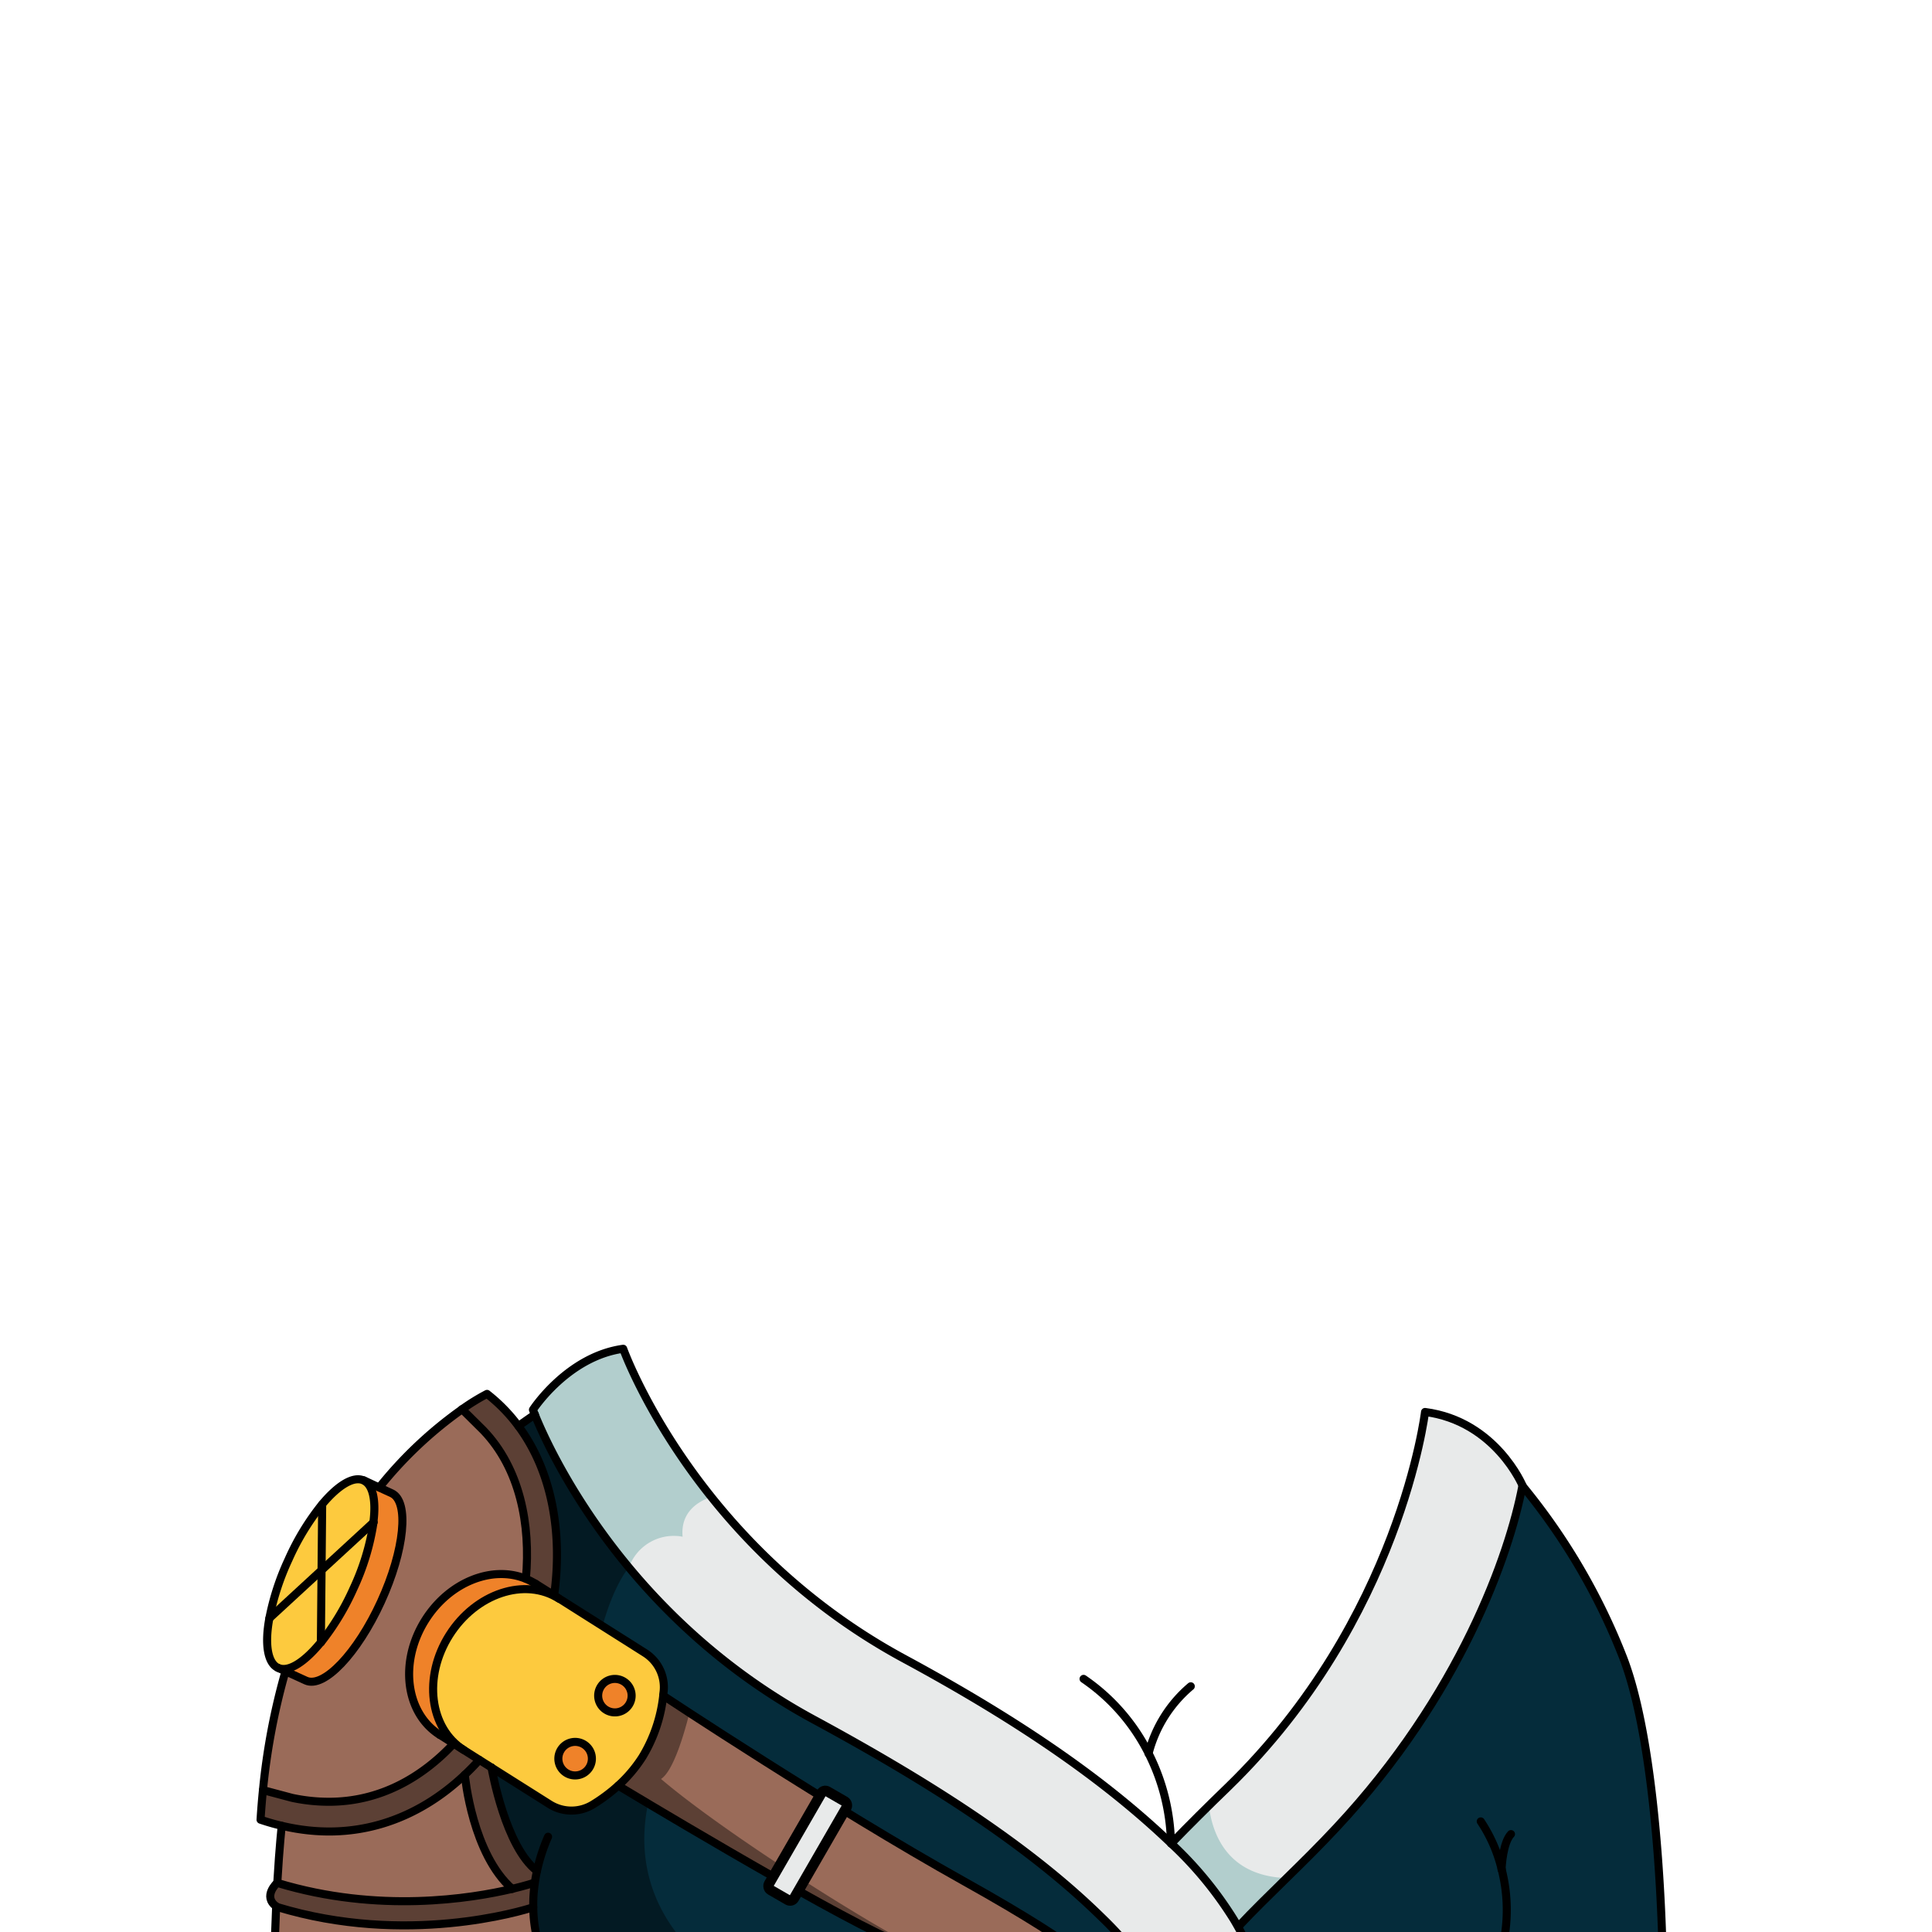 <svg xmlns="http://www.w3.org/2000/svg" viewBox="0 0 432 432">
  <defs>
    <style>.BUNTAI_BADGER_OUTFIT_BADGER_OUTFIT_42_cls-1{isolation:isolate;}.BUNTAI_BADGER_OUTFIT_BADGER_OUTFIT_42_cls-2{fill:#052c3b;}.BUNTAI_BADGER_OUTFIT_BADGER_OUTFIT_42_cls-3{fill:#9a6b59;}.BUNTAI_BADGER_OUTFIT_BADGER_OUTFIT_42_cls-4{opacity:0.4;mix-blend-mode:multiply;}.BUNTAI_BADGER_OUTFIT_BADGER_OUTFIT_42_cls-10,.BUNTAI_BADGER_OUTFIT_BADGER_OUTFIT_42_cls-5{fill:#e8eaea;}.BUNTAI_BADGER_OUTFIT_BADGER_OUTFIT_42_cls-6{fill:#b2cecd;}.BUNTAI_BADGER_OUTFIT_BADGER_OUTFIT_42_cls-7{fill:#fdca3e;}.BUNTAI_BADGER_OUTFIT_BADGER_OUTFIT_42_cls-8{fill:#ef8229;}.BUNTAI_BADGER_OUTFIT_BADGER_OUTFIT_42_cls-9{fill:none;stroke-linejoin:round;stroke-width:1.8px;}.BUNTAI_BADGER_OUTFIT_BADGER_OUTFIT_42_cls-10,.BUNTAI_BADGER_OUTFIT_BADGER_OUTFIT_42_cls-9{stroke:#000;stroke-linecap:round;}.BUNTAI_BADGER_OUTFIT_BADGER_OUTFIT_42_cls-10{stroke-miterlimit:10;stroke-width:2.3px;}</style>
  </defs>
  <g class="BUNTAI_BADGER_OUTFIT_BADGER_OUTFIT_42_cls-1">
    <g id="outfit">
      <path class="BUNTAI_BADGER_OUTFIT_BADGER_OUTFIT_42_cls-2" d="M340.44,332.26A140.67,140.67,0,0,1,363,370.81c8.57,22.46,8.83,69.78,8.83,69.78H281.11a52.3,52.3,0,0,0-4.29-9.79l.21-.12c6.65-7.08,14.36-14,21.86-22.06C326.54,379,337.54,347.55,340.44,332.26Z" />
      <path class="BUNTAI_BADGER_OUTFIT_BADGER_OUTFIT_42_cls-3" d="M245.42,440.59H216.1a21.26,21.26,0,0,1-3.82-1.35h0c-2.44-1-6.42-2.63-12.86-5.5-15.44-6.85-61.16-34.45-61.16-34.45a31.36,31.36,0,0,0,5.4-6.38,33.39,33.39,0,0,0,4.66-13.74s2.16,1.44,5.86,3.85c11.73,7.64,38.91,25.1,61.31,37.6C244.92,437,245.42,440.59,245.42,440.59Z" />
      <path class="BUNTAI_BADGER_OUTFIT_BADGER_OUTFIT_42_cls-4" d="M212.26,439.23c-2.44-1-6.42-2.63-12.86-5.5-15.44-6.85-61.16-34.45-61.16-34.45a31.36,31.36,0,0,0,5.4-6.38,33.39,33.39,0,0,0,4.66-13.74s2.16,1.44,5.86,3.85c-1.18,4.7-3.6,13-6.35,14.77C161.77,409.74,197.63,432.67,212.26,439.23Z" />
      <path class="BUNTAI_BADGER_OUTFIT_BADGER_OUTFIT_42_cls-5" d="M340.44,332.26c-2.9,15.29-13.9,46.77-41.55,76.36-3.73,4-7.51,7.71-11.17,11.32s-7.35,7.18-10.69,10.74l-.21.12c-.3-.53-.6-1.06-.92-1.59a83.31,83.31,0,0,0-14-17c2.7-2.76,5.5-5.59,8.41-8.45,1.41-1.41,2.87-2.81,4.33-4.24,38.49-37.42,44-83.8,44-83.8C334.43,317.78,340.44,332.26,340.44,332.26Z" />
      <path class="BUNTAI_BADGER_OUTFIT_BADGER_OUTFIT_42_cls-6" d="M287.72,419.94c-3.73,3.65-7.35,7.18-10.69,10.74l-.21.12c-.3-.53-.6-1.06-.92-1.59a83.31,83.31,0,0,0-14-17c2.7-2.76,5.5-5.59,8.41-8.45C271,409.55,274.08,419.5,287.72,419.94Z" />
      <path class="BUNTAI_BADGER_OUTFIT_BADGER_OUTFIT_42_cls-3" d="M103.93,396.84c-10.56,10-24.63,15.28-40.88,11.42a48.22,48.22,0,0,1-4.79-1.37q.21-3.39.54-6.65L65.3,402a39.25,39.25,0,0,0,8.25.91c11.47,0,20.83-5.45,27.89-13l2.25,1.42,3.49,2.21C106.13,394.68,105.05,395.78,103.93,396.84Z" />
      <path class="BUNTAI_BADGER_OUTFIT_BADGER_OUTFIT_42_cls-7" d="M81.34,331c2.12,1,2.81,4.52,2.19,9.36h0L71.9,351.1,72,336.4C75.58,332.16,79.05,330,81.34,331Z" />
      <path class="BUNTAI_BADGER_OUTFIT_BADGER_OUTFIT_42_cls-7" d="M144.18,369.59a9.08,9.08,0,0,1,4.23,8.46c0,.36-.07.73-.11,1.11a33.39,33.39,0,0,1-4.66,13.74,31.36,31.36,0,0,1-5.4,6.38,37.58,37.58,0,0,1-5.59,4.19,9.16,9.16,0,0,1-9.74,0l-13-8.21h0l-2.73-1.72-3.49-2.21c-7.67-4.86-9.11-16.36-3.21-25.69s16.9-13,24.57-8.11h0Zm-3.52,11.57a3.74,3.74,0,1,0-5.16,1.17A3.73,3.73,0,0,0,140.66,381.16Zm-8.9,14.09a3.75,3.75,0,1,0-5.16,1.17A3.75,3.75,0,0,0,131.76,395.25Z" />
      <path class="BUNTAI_BADGER_OUTFIT_BADGER_OUTFIT_42_cls-5" d="M281.11,440.59H256.57a83.17,83.17,0,0,0-10.1-11.75C231.38,414,210.58,400,182,384.53a140.79,140.79,0,0,1-41.39-34.06h0a134.25,134.25,0,0,1-21-34.18c-.28-.69-.41-1.06-.41-1.06s7.71-11.91,20.18-13.63c0,0,5.46,15.32,19.68,33.11a141.29,141.29,0,0,0,43.15,36.2c26.59,14.37,45.3,27.55,59.63,41.24l.07.07a83.31,83.31,0,0,1,14,17c.32.53.62,1.06.92,1.59A52.3,52.3,0,0,1,281.11,440.59Z" />
      <path class="BUNTAI_BADGER_OUTFIT_BADGER_OUTFIT_42_cls-6" d="M152.63,343.61a10.66,10.66,0,0,0-12,6.86h0a134.25,134.25,0,0,1-21-34.18c-.28-.69-.41-1.06-.41-1.06s7.71-11.91,20.18-13.63c0,0,5.46,15.32,19.68,33.11C156.25,335.64,152.12,338,152.63,343.61Z" />
      <path class="BUNTAI_BADGER_OUTFIT_BADGER_OUTFIT_42_cls-8" d="M139.5,376a3.74,3.74,0,1,1-5.17,1.16A3.73,3.73,0,0,1,139.5,376Z" />
      <path class="BUNTAI_BADGER_OUTFIT_BADGER_OUTFIT_42_cls-3" d="M119.44,421l.15,0a32.37,32.37,0,0,0-.35,5.41c-2.49.81-28.4,8.73-57.28-.06l-.21-.15C58.66,424,62,421,62,421s0,0,.07,0c22.6,6.86,43.37,3.49,52.51,1.32C117.67,421.63,119.44,421,119.44,421Z" />
      <path class="BUNTAI_BADGER_OUTFIT_BADGER_OUTFIT_42_cls-2" d="M216.1,440.59H122.8a30.77,30.77,0,0,1-3.56-14.12,32.37,32.37,0,0,1,.35-5.41,26,26,0,0,1,.48-2.7c-7.06-5.38-10-22.5-10.16-23.12l13,8.21a9.16,9.16,0,0,0,9.74,0,37.58,37.58,0,0,0,5.59-4.19l6.68,4c13.27,7.91,42.69,25.22,54.48,30.45C214.83,440.59,216.1,440.59,216.1,440.59Z" />
      <path class="BUNTAI_BADGER_OUTFIT_BADGER_OUTFIT_42_cls-8" d="M125.05,357.5c-7.67-4.85-18.68-1.22-24.57,8.11S96,386.44,103.69,391.3l-2.25-1.42-3.12-2c-7.67-4.86-9.1-16.36-3.21-25.69,5.38-8.51,15-12.28,22.48-9.19a13.88,13.88,0,0,1,2.1,1.08h0l4.2,2.65,1.16.74Z" />
      <path class="BUNTAI_BADGER_OUTFIT_BADGER_OUTFIT_42_cls-3" d="M115.91,318.85c7.61,10.24,9.91,24.1,8,37.9l-4.2-2.65h0a13.88,13.88,0,0,0-2.1-1.08c1.12-12.16-1.37-24.69-9.5-33.16l-4.78-4.74a46.18,46.18,0,0,1,5.59-3.45A37.13,37.13,0,0,1,115.91,318.85Z" />
      <path class="BUNTAI_BADGER_OUTFIT_BADGER_OUTFIT_42_cls-4" d="M103.93,396.84c-10.56,10-24.63,15.28-40.88,11.42a48.22,48.22,0,0,1-4.79-1.37q.21-3.39.54-6.65L65.3,402a39.25,39.25,0,0,0,8.25.91c11.47,0,20.83-5.45,27.89-13l2.25,1.42,3.49,2.21C106.13,394.68,105.05,395.78,103.93,396.84Z" />
      <path class="BUNTAI_BADGER_OUTFIT_BADGER_OUTFIT_42_cls-4" d="M115.91,318.85c7.61,10.24,9.91,24.1,8,37.9l-4.2-2.65h0a13.88,13.88,0,0,0-2.1-1.08c1.12-12.16-1.37-24.69-9.5-33.16l-4.78-4.74a46.18,46.18,0,0,1,5.59-3.45A37.13,37.13,0,0,1,115.91,318.85Z" />
      <path class="BUNTAI_BADGER_OUTFIT_BADGER_OUTFIT_42_cls-3" d="M109.91,395.23h0c.11.62,3.1,17.74,10.16,23.12a26,26,0,0,0-.48,2.7l-.15,0s-1.77.6-4.9,1.35c-8.89-7.78-10.55-24.95-10.61-25.54,1.12-1.06,2.2-2.16,3.25-3.33Z" />
      <path class="BUNTAI_BADGER_OUTFIT_BADGER_OUTFIT_42_cls-4" d="M119.44,421l.15,0a32.37,32.37,0,0,0-.35,5.41c-2.49.81-28.4,8.73-57.28-.06l-.21-.15C58.66,424,62,421,62,421s0,0,.07,0c22.6,6.86,43.37,3.49,52.51,1.32C117.67,421.63,119.44,421,119.44,421Z" />
      <path class="BUNTAI_BADGER_OUTFIT_BADGER_OUTFIT_42_cls-4" d="M109.91,395.23h0c.11.62,3.1,17.74,10.16,23.12a26,26,0,0,0-.48,2.7l-.15,0s-1.77.6-4.9,1.35c-8.89-7.78-10.55-24.95-10.61-25.54,1.12-1.06,2.2-2.16,3.25-3.33Z" />
      <path class="BUNTAI_BADGER_OUTFIT_BADGER_OUTFIT_42_cls-8" d="M130.6,390.07a3.75,3.75,0,1,1-5.17,1.17A3.75,3.75,0,0,1,130.6,390.07Z" />
      <path class="BUNTAI_BADGER_OUTFIT_BADGER_OUTFIT_42_cls-7" d="M72,336.4l-.14,14.7L60.23,361.85a56.91,56.91,0,0,1,4.3-13.17A55.85,55.85,0,0,1,72,336.4Z" />
      <path class="BUNTAI_BADGER_OUTFIT_BADGER_OUTFIT_42_cls-2" d="M256.57,440.59H245.42s-.5-3.55-29.95-20-67.17-41.45-67.17-41.45c0-.38.08-.75.11-1.11a9.08,9.08,0,0,0-4.23-8.46l-9.44-6-9.69-6.12-1.16-.74c1.93-13.8-.37-27.66-8-37.9l3.69-2.57a134.57,134.57,0,0,0,21,34.19A140.79,140.79,0,0,0,182,384.53c28.56,15.43,49.36,29.5,64.45,44.31A83.17,83.17,0,0,1,256.57,440.59Z" />
      <path class="BUNTAI_BADGER_OUTFIT_BADGER_OUTFIT_42_cls-4" d="M115.91,318.85l3.69-2.57a134.57,134.57,0,0,0,21,34.19c-2.95,3.86-4.84,9.4-5.89,13.14l-9.69-6.12-1.16-.74C125.82,343,123.52,329.09,115.91,318.85Z" />
      <path class="BUNTAI_BADGER_OUTFIT_BADGER_OUTFIT_42_cls-4" d="M160.13,440.59H122.8a30.77,30.77,0,0,1-3.56-14.12,32.37,32.37,0,0,1,.35-5.41,26,26,0,0,1,.48-2.7c-7.06-5.38-10-22.5-10.16-23.12l13,8.21a9.16,9.16,0,0,0,9.74,0,37.58,37.58,0,0,0,5.59-4.19l6.68,4C139.72,428.19,160.13,440.59,160.13,440.59Z" />
      <path class="BUNTAI_BADGER_OUTFIT_BADGER_OUTFIT_42_cls-3" d="M84.82,332.58a90.72,90.72,0,0,1,18.49-17.45l4.78,4.74c8.13,8.47,10.62,21,9.5,33.16-7.47-3.09-17.1.68-22.48,9.19-5.89,9.33-4.46,20.83,3.21,25.69l3.12,2c-7.06,7.55-16.42,13-27.89,13A39.25,39.25,0,0,1,65.3,402l-6.5-1.73a149.15,149.15,0,0,1,5-26.42h0a.15.15,0,0,1,0-.08v0l4.54,2.08c4,1.83,11.51-6.08,16.8-17.64s6.37-22.43,2.38-24.25l-2.77-1.27Z" />
      <path class="BUNTAI_BADGER_OUTFIT_BADGER_OUTFIT_42_cls-7" d="M71.9,351.1l11.62-10.7A53.58,53.58,0,0,1,79,355.29a56.06,56.06,0,0,1-7.2,11.91Z" />
      <path class="BUNTAI_BADGER_OUTFIT_BADGER_OUTFIT_42_cls-3" d="M63.05,408.26c16.25,3.86,30.32-1.46,40.88-11.42.06.59,1.72,17.76,10.61,25.54-9.14,2.17-29.91,5.54-52.51-1.32.49-8.39,1-12.79,1-12.79Z" />
      <path class="BUNTAI_BADGER_OUTFIT_BADGER_OUTFIT_42_cls-3" d="M122.8,440.59H61.3c.09-5.43.27-10.23.45-14.33l.21.15c28.88,8.79,54.79.87,57.28.06A30.77,30.77,0,0,0,122.8,440.59Z" />
      <path class="BUNTAI_BADGER_OUTFIT_BADGER_OUTFIT_42_cls-8" d="M81.34,331l3.46,1.59,2.77,1.27c4,1.82,2.91,12.68-2.38,24.25s-12.82,19.47-16.8,17.64l-4.54-2.08-1.69-.77c2.35,1.07,5.94-1.25,9.59-5.72h0A56.06,56.06,0,0,0,79,355.29a53.58,53.58,0,0,0,4.57-14.89h0C84.15,335.55,83.46,332,81.34,331Z" />
      <path class="BUNTAI_BADGER_OUTFIT_BADGER_OUTFIT_42_cls-7" d="M71.9,351.1l-.15,16.1h0c-3.65,4.47-7.24,6.79-9.59,5.72s-3-5.36-1.93-11.08Z" />
      <path class="BUNTAI_BADGER_OUTFIT_BADGER_OUTFIT_42_cls-9" d="M256.57,440.59a83.17,83.17,0,0,0-10.1-11.75C231.38,414,210.58,400,182,384.53c-42.88-23.18-59.69-61.42-62.42-68.25-.28-.69-.41-1.06-.41-1.06s7.71-11.91,20.18-13.63c0,0,15.61,43.79,62.83,69.31,26.59,14.37,45.3,27.55,59.63,41.24l.07.07a83.31,83.31,0,0,1,14,17c.32.53.62,1.06.92,1.59a52.3,52.3,0,0,1,4.29,9.79" />
      <path class="BUNTAI_BADGER_OUTFIT_BADGER_OUTFIT_42_cls-9" d="M261.9,412.21q6-6.19,12.74-12.69c38.49-37.42,44-83.8,44-83.8,15.83,2.06,21.84,16.54,21.84,16.54" />
      <path class="BUNTAI_BADGER_OUTFIT_BADGER_OUTFIT_42_cls-9" d="M277,430.68c6.65-7.08,14.36-14,21.86-22.06,27.65-29.59,38.65-61.07,41.55-76.36" />
      <path class="BUNTAI_BADGER_OUTFIT_BADGER_OUTFIT_42_cls-9" d="M256.83,392.06a46.44,46.44,0,0,1,5,20.08v.07" />
      <path class="BUNTAI_BADGER_OUTFIT_BADGER_OUTFIT_42_cls-9" d="M242.29,375.4a44,44,0,0,1,14.54,16.65" />
      <path class="BUNTAI_BADGER_OUTFIT_BADGER_OUTFIT_42_cls-9" d="M256.83,392.06h0a29.12,29.12,0,0,1,9.43-15" />
      <path class="BUNTAI_BADGER_OUTFIT_BADGER_OUTFIT_42_cls-9" d="M335.76,417.91a33.35,33.35,0,0,0-4.66-10.64" />
      <path class="BUNTAI_BADGER_OUTFIT_BADGER_OUTFIT_42_cls-9" d="M334.35,440.59a36.81,36.81,0,0,0,1.41-22.67" />
      <path class="BUNTAI_BADGER_OUTFIT_BADGER_OUTFIT_42_cls-9" d="M335.76,418v0h0c0-.58.3-6,2.1-7.89" />
      <path class="BUNTAI_BADGER_OUTFIT_BADGER_OUTFIT_42_cls-9" d="M340.44,332.26A140.67,140.67,0,0,1,363,370.81c8.57,22.46,8.83,69.78,8.83,69.78H61.3" />
      <path class="BUNTAI_BADGER_OUTFIT_BADGER_OUTFIT_42_cls-9" d="M84.82,332.58a90.72,90.72,0,0,1,18.49-17.45,46.18,46.18,0,0,1,5.59-3.45,37.13,37.13,0,0,1,7,7.17c7.61,10.24,9.91,24.1,8,37.9" />
      <path class="BUNTAI_BADGER_OUTFIT_BADGER_OUTFIT_42_cls-9" d="M107.18,393.51c-1.05,1.17-2.13,2.27-3.25,3.33-10.56,10-24.63,15.28-40.88,11.42a48.22,48.22,0,0,1-4.79-1.37q.21-3.39.54-6.65a149.15,149.15,0,0,1,5-26.42h0a.15.15,0,0,1,0-.08" />
      <path class="BUNTAI_BADGER_OUTFIT_BADGER_OUTFIT_42_cls-9" d="M101.44,389.88c-7.06,7.55-16.42,13-27.89,13A39.25,39.25,0,0,1,65.3,402l-6.5-1.73" />
      <path class="BUNTAI_BADGER_OUTFIT_BADGER_OUTFIT_42_cls-9" d="M117.59,353c1.12-12.16-1.37-24.69-9.5-33.16l-4.78-4.74" />
      <path class="BUNTAI_BADGER_OUTFIT_BADGER_OUTFIT_42_cls-9" d="M62.16,372.93l1.69.77,4.54,2.08c4,1.83,11.51-6.08,16.8-17.64s6.37-22.43,2.38-24.25l-2.77-1.27L81.34,331" />
      <path class="BUNTAI_BADGER_OUTFIT_BADGER_OUTFIT_42_cls-9" d="M71.75,367.21c-3.65,4.47-7.24,6.79-9.59,5.72s-3-5.36-1.93-11.08a56.91,56.91,0,0,1,4.3-13.17A55.85,55.85,0,0,1,72,336.4c3.54-4.24,7-6.42,9.3-5.37,2.12,1,2.81,4.52,2.19,9.36" />
      <path class="BUNTAI_BADGER_OUTFIT_BADGER_OUTFIT_42_cls-9" d="M83.52,340.4A53.58,53.58,0,0,1,79,355.29a56.06,56.06,0,0,1-7.2,11.91" />
      <polyline class="BUNTAI_BADGER_OUTFIT_BADGER_OUTFIT_42_cls-9" points="72.04 336.4 71.9 351.1 71.75 367.2 71.75 367.21" />
      <polyline class="BUNTAI_BADGER_OUTFIT_BADGER_OUTFIT_42_cls-9" points="60.23 361.85 71.9 351.1 83.52 340.4 83.53 340.39" />
      <path class="BUNTAI_BADGER_OUTFIT_BADGER_OUTFIT_42_cls-9" d="M61.75,426.26c-.18,4.1-.36,8.9-.45,14.33" />
      <path class="BUNTAI_BADGER_OUTFIT_BADGER_OUTFIT_42_cls-9" d="M62,421.06c.49-8.39,1-12.79,1-12.79" />
      <path class="BUNTAI_BADGER_OUTFIT_BADGER_OUTFIT_42_cls-9" d="M122.55,410.7a40.06,40.06,0,0,0-2.48,7.66,26,26,0,0,0-.48,2.7,32.37,32.37,0,0,0-.35,5.41,30.77,30.77,0,0,0,3.56,14.12" />
      <path class="BUNTAI_BADGER_OUTFIT_BADGER_OUTFIT_42_cls-9" d="M119.44,421s-1.77.6-4.9,1.35c-9.14,2.17-29.91,5.54-52.51-1.32,0,0-.05,0-.07,0s-3.3,3-.21,5.23l.21.15c28.88,8.79,54.79.87,57.28.06" />
      <path class="BUNTAI_BADGER_OUTFIT_BADGER_OUTFIT_42_cls-9" d="M98.32,387.91c-7.67-4.86-9.1-16.36-3.21-25.69,5.38-8.51,15-12.28,22.48-9.19a13.88,13.88,0,0,1,2.1,1.08" />
      <path class="BUNTAI_BADGER_OUTFIT_BADGER_OUTFIT_42_cls-9" d="M109.91,395.24l13,8.21a9.16,9.16,0,0,0,9.74,0,37.58,37.58,0,0,0,5.59-4.19,31.36,31.36,0,0,0,5.4-6.38,33.39,33.39,0,0,0,4.66-13.74c0-.38.08-.75.11-1.11a9.08,9.08,0,0,0-4.23-8.46l-19.13-12.1-1.16-.74-4.2-2.65" />
      <polyline class="BUNTAI_BADGER_OUTFIT_BADGER_OUTFIT_42_cls-9" points="98.33 387.91 101.44 389.88 103.69 391.3 107.18 393.51 109.91 395.23" />
      <path class="BUNTAI_BADGER_OUTFIT_BADGER_OUTFIT_42_cls-9" d="M103.69,391.3c-7.67-4.86-9.11-16.36-3.21-25.69s16.9-13,24.57-8.11" />
      <path class="BUNTAI_BADGER_OUTFIT_BADGER_OUTFIT_42_cls-9" d="M130.6,390.07a3.75,3.75,0,1,1-5.17,1.17A3.75,3.75,0,0,1,130.6,390.07Z" />
      <path class="BUNTAI_BADGER_OUTFIT_BADGER_OUTFIT_42_cls-9" d="M139.5,376a3.74,3.74,0,1,1-5.17,1.16A3.73,3.73,0,0,1,139.5,376Z" />
      <path class="BUNTAI_BADGER_OUTFIT_BADGER_OUTFIT_42_cls-9" d="M109.91,395.23h0c.11.62,3.1,17.74,10.16,23.12" />
      <path class="BUNTAI_BADGER_OUTFIT_BADGER_OUTFIT_42_cls-9" d="M103.93,396.83h0c.06.59,1.72,17.76,10.61,25.54" />
      <path class="BUNTAI_BADGER_OUTFIT_BADGER_OUTFIT_42_cls-9" d="M148.3,379.16s37.71,25,67.17,41.45,29.95,20,29.95,20" />
      <path class="BUNTAI_BADGER_OUTFIT_BADGER_OUTFIT_42_cls-9" d="M138.24,399.28s45.72,27.6,61.16,34.45,16.7,6.86,16.7,6.86" />
      <line class="BUNTAI_BADGER_OUTFIT_BADGER_OUTFIT_42_cls-9" x1="119.6" y1="316.28" x2="115.91" y2="318.85" />
      <rect class="BUNTAI_BADGER_OUTFIT_BADGER_OUTFIT_42_cls-10" x="177.37" y="399.98" width="6.47" height="25.45" rx="0.99" transform="translate(230.55 -35.01) rotate(30)" />
    </g>
  </g>
</svg>
